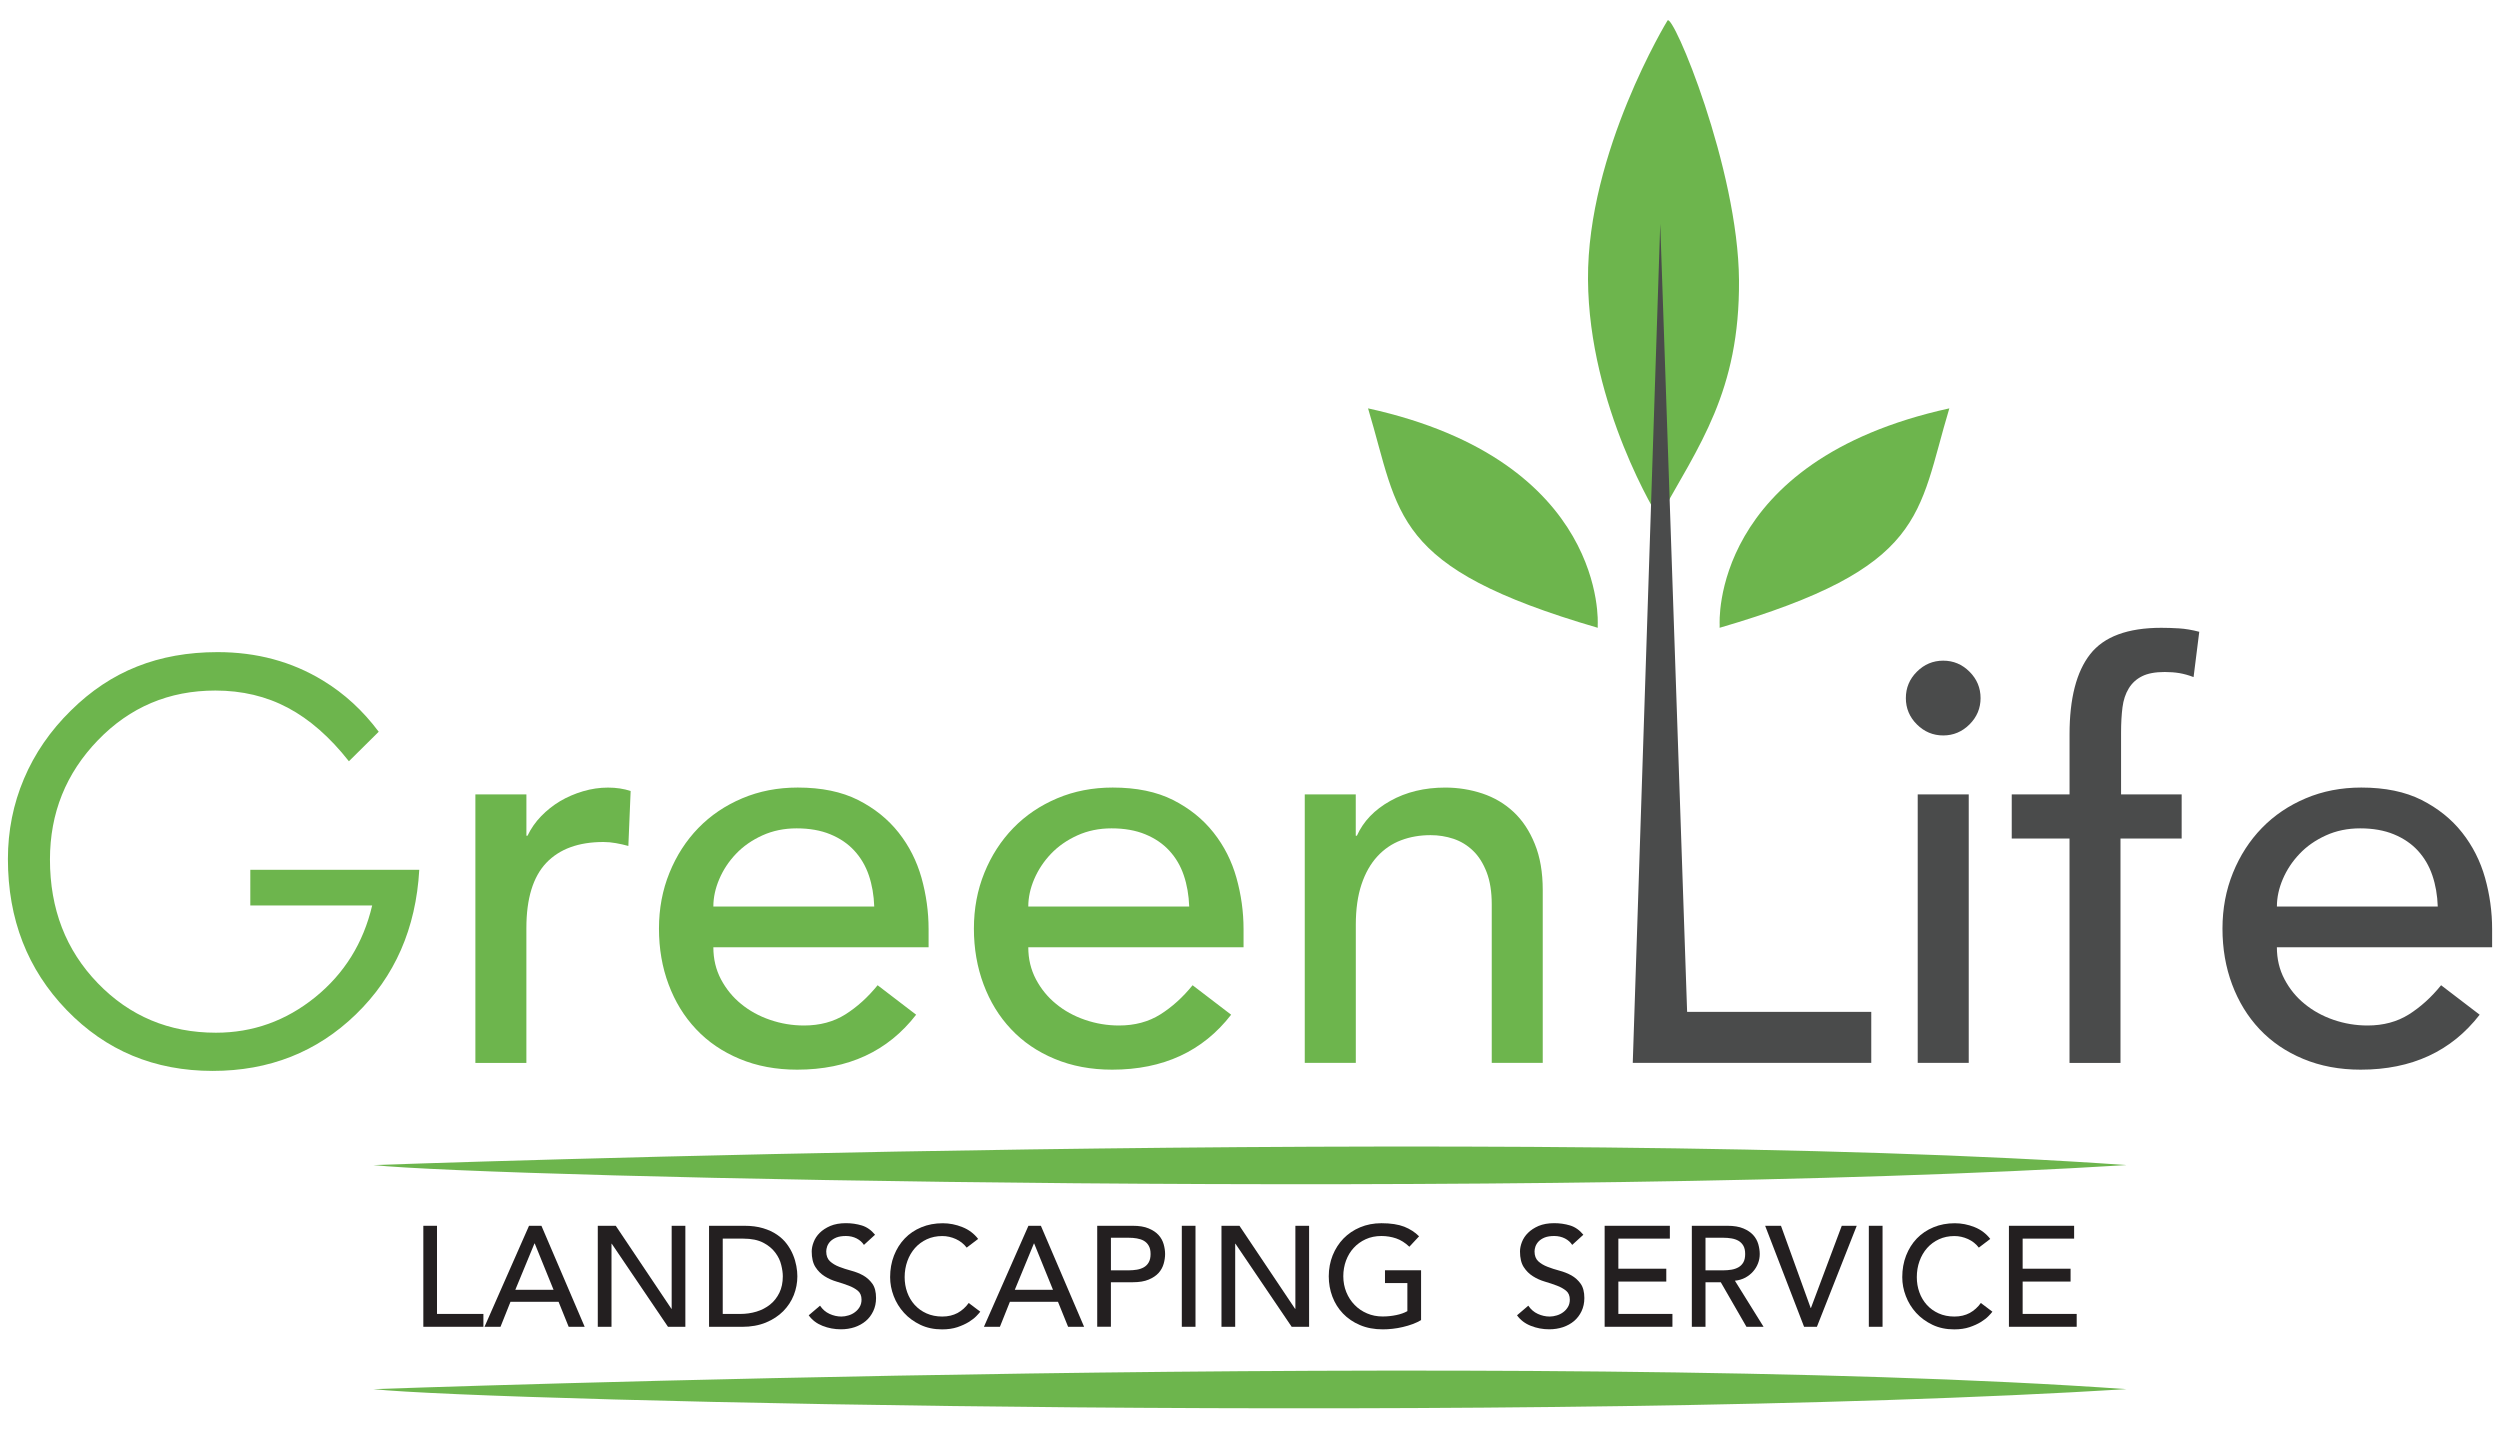 <?xml version="1.0" encoding="utf-8"?>
<!-- Generator: Adobe Illustrator 16.0.0, SVG Export Plug-In . SVG Version: 6.00 Build 0)  -->
<!DOCTYPE svg PUBLIC "-//W3C//DTD SVG 1.1//EN" "http://www.w3.org/Graphics/SVG/1.1/DTD/svg11.dtd">
<svg version="1.1" id="Layer_1" xmlns="http://www.w3.org/2000/svg" xmlns:xlink="http://www.w3.org/1999/xlink" x="0px" y="0px"
	 width="105px" height="60px" viewBox="0 0 105 60" enable-background="new 0 0 105 60" xml:space="preserve">
<g>
	<g>
		<path fill="#6DB54D" d="M19.967,33.364h2.142V35.1h0.047c0.144-0.301,0.333-0.574,0.572-0.82c0.238-0.246,0.503-0.455,0.797-0.632
			c0.293-0.173,0.615-0.312,0.963-0.415c0.348-0.103,0.698-0.154,1.047-0.154c0.348,0,0.665,0.048,0.952,0.143l-0.096,2.308
			c-0.175-0.048-0.348-0.088-0.523-0.118c-0.174-0.032-0.35-0.048-0.524-0.048c-1.047,0-1.847,0.294-2.403,0.879
			c-0.555,0.589-0.833,1.499-0.833,2.737v5.662h-2.142V33.364z"/>
		<path fill="#6DB54D" d="M29.961,39.787c0,0.491,0.106,0.939,0.32,1.345c0.215,0.404,0.496,0.75,0.845,1.033
			c0.349,0.287,0.752,0.51,1.214,0.668c0.459,0.158,0.935,0.238,1.428,0.238c0.666,0,1.245-0.156,1.736-0.465
			c0.491-0.31,0.943-0.717,1.356-1.226l1.618,1.238c-1.19,1.538-2.854,2.308-4.997,2.308c-0.889,0-1.694-0.151-2.415-0.453
			c-0.721-0.3-1.332-0.716-1.832-1.249c-0.5-0.53-0.884-1.157-1.153-1.88c-0.271-0.721-0.404-1.503-0.404-2.342
			c0-0.842,0.146-1.621,0.441-2.345c0.292-0.72,0.696-1.348,1.212-1.88c0.515-0.53,1.13-0.946,1.844-1.248s1.491-0.452,2.331-0.452
			c1,0,1.844,0.175,2.534,0.522c0.69,0.35,1.256,0.805,1.702,1.369c0.444,0.562,0.764,1.198,0.963,1.902
			c0.197,0.707,0.297,1.425,0.297,2.153v0.762H29.961z M36.718,38.073c-0.016-0.476-0.092-0.91-0.226-1.307
			c-0.135-0.398-0.338-0.741-0.607-1.035c-0.27-0.295-0.606-0.523-1.011-0.69c-0.405-0.167-0.877-0.25-1.416-0.25
			c-0.522,0-1.003,0.099-1.44,0.297c-0.436,0.199-0.805,0.456-1.106,0.773c-0.302,0.317-0.536,0.67-0.701,1.059
			c-0.167,0.389-0.25,0.773-0.25,1.153H36.718z"/>
		<path fill="#6DB54D" d="M43.188,39.787c0,0.491,0.108,0.939,0.322,1.345c0.215,0.404,0.496,0.75,0.846,1.033
			c0.347,0.287,0.752,0.51,1.213,0.668c0.459,0.158,0.936,0.238,1.428,0.238c0.667,0,1.244-0.156,1.736-0.465
			c0.492-0.31,0.943-0.717,1.356-1.226l1.619,1.238c-1.191,1.538-2.855,2.308-4.997,2.308c-0.889,0-1.693-0.151-2.415-0.453
			c-0.723-0.3-1.332-0.716-1.832-1.249c-0.5-0.53-0.885-1.157-1.154-1.88c-0.27-0.721-0.406-1.503-0.406-2.342
			c0-0.842,0.146-1.621,0.44-2.345c0.293-0.72,0.698-1.348,1.214-1.88c0.515-0.53,1.13-0.946,1.844-1.248s1.49-0.452,2.331-0.452
			c1,0,1.844,0.175,2.534,0.522c0.69,0.35,1.256,0.805,1.701,1.369c0.445,0.562,0.766,1.198,0.963,1.902
			c0.198,0.707,0.298,1.425,0.298,2.153v0.762H43.188z M49.947,38.073c-0.018-0.476-0.092-0.91-0.227-1.307
			c-0.134-0.398-0.336-0.741-0.606-1.035c-0.27-0.295-0.607-0.523-1.012-0.69s-0.877-0.25-1.416-0.25
			c-0.524,0-1.004,0.099-1.44,0.297c-0.437,0.199-0.804,0.456-1.106,0.773c-0.302,0.317-0.534,0.67-0.702,1.059
			c-0.166,0.389-0.25,0.773-0.25,1.153H49.947z"/>
		<path fill="#6DB54D" d="M54.8,33.364h2.142V35.1h0.048c0.27-0.603,0.737-1.091,1.403-1.463c0.666-0.373,1.437-0.559,2.309-0.559
			c0.538,0,1.059,0.084,1.558,0.249c0.499,0.168,0.937,0.425,1.31,0.775c0.373,0.348,0.67,0.795,0.891,1.343
			c0.224,0.547,0.334,1.193,0.334,1.939v7.256h-2.142v-6.661c0-0.523-0.071-0.972-0.213-1.344c-0.145-0.373-0.333-0.676-0.572-0.904
			c-0.238-0.231-0.511-0.396-0.819-0.501c-0.311-0.103-0.632-0.154-0.964-0.154c-0.445,0-0.857,0.07-1.237,0.214
			c-0.382,0.143-0.715,0.37-0.999,0.678c-0.286,0.31-0.508,0.702-0.667,1.179c-0.158,0.476-0.238,1.039-0.238,1.688v5.806H54.8
			V33.364z"/>
		<path fill="#6DB54D" d="M10.511,38.03h5.12c-0.371,1.58-1.172,2.865-2.398,3.857c-1.228,0.991-2.616,1.487-4.165,1.487
			c-1.968,0-3.621-0.694-4.961-2.08c-1.341-1.386-2.009-3.116-2.009-5.193c0-1.95,0.671-3.622,2.015-5.013
			c1.344-1.391,2.987-2.085,4.932-2.085c1.124,0,2.14,0.242,3.05,0.726c0.908,0.483,1.762,1.231,2.559,2.244l1.252-1.24
			c-0.659-0.88-1.438-1.602-2.347-2.153c-1.306-0.795-2.779-1.191-4.421-1.191c-1.24,0-2.366,0.201-3.381,0.605
			c-1.015,0.401-1.94,1.018-2.777,1.846c-0.868,0.852-1.525,1.808-1.974,2.869c-0.45,1.062-0.674,2.185-0.674,3.369
			c0,2.526,0.822,4.641,2.469,6.345c1.646,1.704,3.688,2.555,6.129,2.555c2.377,0,4.383-0.791,6.018-2.376
			c1.634-1.584,2.521-3.606,2.661-6.07h-7.096V38.03z"/>
		<path fill="#6DB54D" d="M72.226,26.236c0,0-0.428-6.872,9.646-9.085c-1.354,4.493-0.93,6.673-9.648,9.216"/>
		<path fill="#6DB54D" d="M67.104,26.236c0,0,0.43-6.872-9.646-9.085c1.354,4.493,0.93,6.673,9.647,9.216"/>
		<path fill="#6DB54D" d="M70.033,0.866c0,0-3.369,5.517-3.337,10.868c0.033,5.352,2.974,10.026,2.974,10.026
			c1.685-3.055,3.402-5.302,3.368-9.993C73.006,7.076,70.249,0.491,70.033,0.866z"/>
	</g>
	<g>
		<path fill="#4A4B4B" d="M69.73,9.399L69.73,9.399l1.129,33.1h7.734v2.142H68.576L69.73,9.399z"/>
		<path fill="#4A4B4B" d="M80.046,29.32c0-0.43,0.153-0.799,0.463-1.108c0.309-0.309,0.679-0.464,1.106-0.464
			s0.797,0.155,1.105,0.464c0.31,0.309,0.464,0.679,0.464,1.108c0,0.427-0.154,0.796-0.464,1.105
			c-0.309,0.308-0.678,0.464-1.105,0.464s-0.798-0.156-1.106-0.464C80.199,30.116,80.046,29.747,80.046,29.32z M80.544,33.364h2.143
			v11.276h-2.143V33.364z"/>
		<path fill="#4A4B4B" d="M86.921,35.218h-2.428v-1.854h2.428v-2.522c0-1.507,0.289-2.63,0.868-3.368
			c0.578-0.736,1.574-1.106,2.985-1.106c0.238,0,0.488,0.008,0.749,0.024c0.263,0.017,0.544,0.064,0.846,0.143l-0.239,1.903
			c-0.205-0.079-0.404-0.134-0.595-0.167c-0.189-0.031-0.395-0.047-0.617-0.047c-0.396,0-0.715,0.059-0.953,0.179
			c-0.237,0.118-0.424,0.29-0.558,0.511c-0.136,0.223-0.224,0.488-0.263,0.797c-0.039,0.309-0.059,0.663-0.059,1.059v2.595h2.545
			v1.854h-2.569v9.423h-2.141V35.218z"/>
		<path fill="#4A4B4B" d="M95.629,39.787c0,0.491,0.106,0.939,0.321,1.345c0.213,0.404,0.495,0.75,0.845,1.033
			c0.349,0.287,0.753,0.51,1.213,0.668c0.459,0.158,0.937,0.238,1.428,0.238c0.665,0,1.244-0.156,1.736-0.465
			c0.491-0.31,0.942-0.717,1.354-1.226l1.62,1.238c-1.19,1.538-2.855,2.308-4.997,2.308c-0.888,0-1.693-0.151-2.415-0.453
			c-0.722-0.3-1.332-0.716-1.834-1.249c-0.498-0.53-0.882-1.157-1.152-1.88c-0.27-0.721-0.404-1.503-0.404-2.342
			c0-0.842,0.147-1.621,0.441-2.345c0.293-0.72,0.696-1.348,1.213-1.88c0.514-0.53,1.13-0.946,1.844-1.248
			c0.713-0.302,1.491-0.452,2.332-0.452c0.999,0,1.843,0.175,2.533,0.522c0.689,0.35,1.257,0.805,1.702,1.369
			c0.443,0.562,0.765,1.198,0.963,1.902c0.198,0.707,0.297,1.425,0.297,2.153v0.762H95.629z M102.386,38.073
			c-0.016-0.476-0.092-0.91-0.227-1.307c-0.135-0.398-0.337-0.741-0.605-1.035c-0.271-0.295-0.607-0.523-1.012-0.69
			s-0.878-0.25-1.417-0.25c-0.522,0-1.003,0.099-1.438,0.297c-0.437,0.199-0.806,0.456-1.105,0.773
			c-0.303,0.317-0.536,0.67-0.703,1.059c-0.166,0.389-0.249,0.773-0.249,1.153H102.386z"/>
	</g>
	<g>
		<g>
			<path fill="#231F20" d="M17.78,51.483h0.574v3.702h1.949v0.54H17.78V51.483z"/>
			<path fill="#231F20" d="M22.219,51.483h0.521l1.816,4.242h-0.672l-0.424-1.049h-2.02l-0.419,1.049H20.35L22.219,51.483z
				 M23.25,54.173l-0.791-1.947h-0.012l-0.804,1.947H23.25z"/>
			<path fill="#231F20" d="M25.107,51.483h0.755l2.337,3.487h0.011v-3.487h0.575v4.242h-0.73l-2.36-3.487h-0.012v3.487h-0.576
				V51.483z"/>
			<path fill="#231F20" d="M29.78,51.483h1.481c0.298,0,0.562,0.034,0.787,0.102c0.225,0.067,0.42,0.158,0.587,0.272
				c0.166,0.113,0.304,0.244,0.414,0.393c0.109,0.148,0.196,0.299,0.259,0.455c0.065,0.155,0.11,0.312,0.139,0.468
				c0.029,0.154,0.042,0.299,0.042,0.431c0,0.272-0.05,0.535-0.149,0.788c-0.101,0.256-0.249,0.479-0.444,0.678
				c-0.197,0.198-0.438,0.356-0.728,0.477c-0.29,0.119-0.625,0.18-1.003,0.18H29.78V51.483z M30.356,55.186h0.724
				c0.245,0,0.475-0.032,0.692-0.098c0.218-0.066,0.408-0.166,0.573-0.298c0.164-0.131,0.292-0.297,0.389-0.494
				c0.096-0.197,0.144-0.428,0.144-0.692c0-0.136-0.021-0.293-0.067-0.477c-0.043-0.182-0.126-0.353-0.249-0.517
				c-0.121-0.164-0.29-0.305-0.506-0.417c-0.216-0.113-0.496-0.171-0.839-0.171h-0.862V55.186z"/>
			<path fill="#231F20" d="M34.442,54.838c0.103,0.156,0.236,0.271,0.398,0.345c0.162,0.074,0.329,0.112,0.5,0.112
				c0.096,0,0.193-0.017,0.292-0.047c0.101-0.028,0.192-0.074,0.273-0.135c0.082-0.06,0.149-0.133,0.2-0.221
				c0.053-0.087,0.079-0.19,0.079-0.307c0-0.163-0.052-0.288-0.155-0.374c-0.104-0.085-0.233-0.158-0.387-0.215
				c-0.154-0.059-0.322-0.115-0.503-0.168c-0.184-0.054-0.35-0.128-0.505-0.226c-0.153-0.096-0.282-0.223-0.386-0.386
				c-0.104-0.162-0.156-0.381-0.156-0.656c0-0.122,0.027-0.256,0.082-0.395c0.053-0.141,0.138-0.27,0.254-0.385
				c0.114-0.114,0.264-0.212,0.446-0.291c0.181-0.076,0.4-0.116,0.656-0.116c0.231,0,0.453,0.032,0.665,0.096
				c0.211,0.064,0.397,0.195,0.557,0.39l-0.467,0.427c-0.072-0.113-0.173-0.202-0.306-0.271c-0.131-0.067-0.281-0.103-0.449-0.103
				c-0.162,0-0.292,0.021-0.399,0.062c-0.105,0.043-0.19,0.098-0.255,0.162c-0.064,0.066-0.108,0.139-0.135,0.213
				c-0.026,0.077-0.039,0.146-0.039,0.21c0,0.18,0.053,0.318,0.156,0.414c0.104,0.095,0.232,0.173,0.386,0.232
				c0.155,0.061,0.321,0.114,0.503,0.163c0.183,0.048,0.351,0.114,0.505,0.199c0.153,0.087,0.282,0.203,0.387,0.349
				c0.104,0.146,0.155,0.346,0.155,0.603c0,0.203-0.04,0.386-0.118,0.55c-0.077,0.163-0.182,0.303-0.314,0.414
				c-0.132,0.112-0.288,0.197-0.467,0.259c-0.179,0.059-0.372,0.089-0.575,0.089c-0.272,0-0.529-0.048-0.773-0.145
				c-0.244-0.096-0.438-0.243-0.581-0.443L34.442,54.838z"/>
			<path fill="#231F20" d="M40.601,52.4c-0.12-0.157-0.272-0.276-0.455-0.36c-0.184-0.083-0.374-0.126-0.569-0.126
				c-0.24,0-0.457,0.046-0.65,0.135c-0.194,0.09-0.36,0.213-0.498,0.368c-0.138,0.157-0.245,0.34-0.32,0.549
				c-0.075,0.211-0.114,0.435-0.114,0.674c0,0.226,0.036,0.436,0.108,0.638c0.072,0.199,0.175,0.374,0.312,0.526
				c0.136,0.15,0.302,0.271,0.497,0.358c0.196,0.088,0.418,0.133,0.666,0.133c0.243,0,0.456-0.052,0.641-0.15
				c0.183-0.102,0.34-0.241,0.467-0.42l0.486,0.366c-0.034,0.044-0.089,0.106-0.168,0.188c-0.08,0.083-0.187,0.163-0.318,0.246
				c-0.132,0.081-0.291,0.153-0.476,0.216c-0.186,0.062-0.4,0.093-0.645,0.093c-0.335,0-0.637-0.063-0.907-0.191
				c-0.27-0.129-0.5-0.296-0.688-0.503c-0.19-0.208-0.335-0.443-0.435-0.705c-0.1-0.262-0.15-0.525-0.15-0.794
				c0-0.327,0.054-0.629,0.162-0.907s0.26-0.518,0.453-0.719c0.193-0.202,0.426-0.358,0.698-0.47
				c0.271-0.113,0.571-0.169,0.899-0.169c0.278,0,0.554,0.054,0.822,0.162c0.27,0.107,0.491,0.274,0.663,0.497L40.601,52.4z"/>
			<path fill="#231F20" d="M43.194,51.483h0.523l1.815,4.242h-0.672l-0.425-1.049h-2.02l-0.419,1.049h-0.671L43.194,51.483z
				 M44.226,54.173l-0.791-1.947h-0.011l-0.803,1.947H44.226z"/>
			<path fill="#231F20" d="M46.083,51.483h1.491c0.272,0,0.496,0.036,0.67,0.111c0.178,0.073,0.316,0.167,0.418,0.281
				c0.102,0.112,0.171,0.241,0.212,0.383c0.04,0.143,0.06,0.279,0.06,0.41c0,0.132-0.02,0.269-0.06,0.41
				c-0.041,0.143-0.111,0.271-0.212,0.385c-0.103,0.112-0.241,0.207-0.418,0.28c-0.174,0.074-0.398,0.111-0.67,0.111h-0.916v1.87
				h-0.575V51.483z M46.659,53.354h0.754c0.113,0,0.223-0.01,0.334-0.027c0.109-0.018,0.207-0.052,0.293-0.1
				c0.084-0.048,0.154-0.116,0.205-0.206c0.053-0.091,0.079-0.207,0.079-0.352c0-0.144-0.026-0.26-0.079-0.35
				c-0.051-0.09-0.121-0.158-0.205-0.207c-0.086-0.049-0.185-0.08-0.293-0.099c-0.111-0.019-0.221-0.027-0.334-0.027h-0.754V53.354z
				"/>
			<path fill="#231F20" d="M49.636,51.483h0.575v4.242h-0.575V51.483z"/>
			<path fill="#231F20" d="M51.302,51.483h0.755l2.336,3.487h0.013v-3.487h0.576v4.242H54.25l-2.36-3.487h-0.012v3.487h-0.576
				V51.483z"/>
			<path fill="#231F20" d="M59.685,53.354v2.09c-0.104,0.063-0.222,0.12-0.354,0.168s-0.269,0.09-0.41,0.122
				c-0.142,0.034-0.286,0.06-0.432,0.075c-0.147,0.017-0.283,0.024-0.411,0.024c-0.359,0-0.68-0.06-0.961-0.181
				c-0.282-0.119-0.519-0.282-0.713-0.485c-0.193-0.202-0.342-0.439-0.444-0.709c-0.102-0.271-0.152-0.555-0.152-0.854
				c0-0.315,0.057-0.609,0.164-0.88c0.11-0.271,0.263-0.508,0.455-0.707c0.195-0.199,0.427-0.357,0.698-0.47
				c0.272-0.114,0.57-0.172,0.894-0.172c0.392,0,0.711,0.05,0.959,0.146c0.246,0.099,0.455,0.233,0.623,0.404l-0.408,0.438
				c-0.176-0.168-0.361-0.284-0.556-0.351c-0.196-0.066-0.402-0.1-0.618-0.1c-0.244,0-0.463,0.046-0.659,0.135
				c-0.196,0.09-0.364,0.211-0.503,0.363c-0.141,0.152-0.247,0.33-0.324,0.535c-0.075,0.206-0.114,0.426-0.114,0.656
				c0,0.24,0.043,0.463,0.127,0.67c0.083,0.205,0.2,0.384,0.348,0.535c0.146,0.152,0.322,0.271,0.521,0.356
				c0.198,0.086,0.417,0.13,0.653,0.13c0.203,0,0.395-0.021,0.577-0.059c0.181-0.037,0.337-0.092,0.465-0.165v-1.18h-0.94v-0.538
				H59.685z"/>
			<path fill="#231F20" d="M64.189,54.838c0.104,0.156,0.237,0.271,0.399,0.345c0.161,0.074,0.329,0.112,0.5,0.112
				c0.096,0,0.193-0.017,0.294-0.047c0.098-0.028,0.19-0.074,0.272-0.135c0.083-0.06,0.147-0.133,0.2-0.221
				c0.052-0.087,0.078-0.19,0.078-0.307c0-0.163-0.052-0.288-0.156-0.374c-0.104-0.085-0.233-0.158-0.387-0.215
				c-0.153-0.059-0.322-0.115-0.503-0.168c-0.182-0.054-0.35-0.128-0.503-0.226c-0.153-0.096-0.282-0.223-0.387-0.386
				c-0.104-0.162-0.156-0.381-0.156-0.656c0-0.122,0.027-0.256,0.081-0.395c0.055-0.141,0.139-0.27,0.256-0.385
				c0.114-0.114,0.264-0.212,0.444-0.291c0.184-0.076,0.401-0.116,0.657-0.116c0.231,0,0.454,0.032,0.665,0.096
				c0.211,0.064,0.398,0.195,0.558,0.39l-0.468,0.427c-0.072-0.113-0.173-0.202-0.305-0.271c-0.133-0.067-0.282-0.103-0.45-0.103
				c-0.159,0-0.292,0.021-0.398,0.062c-0.106,0.043-0.191,0.098-0.254,0.162c-0.064,0.066-0.108,0.139-0.136,0.213
				c-0.026,0.077-0.039,0.146-0.039,0.21c0,0.18,0.053,0.318,0.156,0.414c0.104,0.095,0.233,0.173,0.388,0.232
				c0.152,0.061,0.32,0.114,0.502,0.163c0.181,0.048,0.35,0.114,0.503,0.199c0.153,0.087,0.283,0.203,0.387,0.349
				c0.104,0.146,0.156,0.346,0.156,0.603c0,0.203-0.04,0.386-0.117,0.55c-0.077,0.163-0.184,0.303-0.314,0.414
				c-0.132,0.112-0.288,0.197-0.468,0.259c-0.18,0.059-0.372,0.089-0.576,0.089c-0.271,0-0.529-0.048-0.771-0.145
				c-0.245-0.096-0.438-0.243-0.582-0.443L64.189,54.838z"/>
			<path fill="#231F20" d="M67.395,51.483h2.739v0.539h-2.163v1.264h2.013v0.54h-2.013v1.359h2.271v0.54h-2.847V51.483z"/>
			<path fill="#231F20" d="M71.057,51.483h1.491c0.272,0,0.495,0.036,0.672,0.111c0.176,0.073,0.313,0.167,0.417,0.281
				c0.101,0.112,0.171,0.241,0.212,0.383c0.04,0.143,0.06,0.279,0.06,0.41c0,0.137-0.023,0.267-0.072,0.393
				c-0.049,0.127-0.117,0.24-0.207,0.341c-0.09,0.104-0.199,0.189-0.328,0.26c-0.131,0.069-0.275,0.111-0.436,0.128l1.204,1.936
				h-0.719l-1.077-1.87h-0.643v1.87h-0.574V51.483z M71.631,53.354h0.755c0.112,0,0.223-0.01,0.333-0.027
				c0.111-0.018,0.207-0.052,0.294-0.1c0.085-0.048,0.154-0.116,0.207-0.206c0.052-0.091,0.077-0.207,0.077-0.352
				c0-0.144-0.025-0.26-0.077-0.35c-0.053-0.09-0.122-0.158-0.207-0.207c-0.087-0.049-0.183-0.08-0.294-0.099
				c-0.11-0.019-0.221-0.027-0.333-0.027h-0.755V53.354z"/>
			<path fill="#231F20" d="M74.136,51.483h0.665l1.247,3.452h0.012l1.294-3.452h0.629l-1.673,4.242h-0.539L74.136,51.483z"/>
			<path fill="#231F20" d="M78.491,51.483h0.576v4.242h-0.576V51.483z"/>
			<path fill="#231F20" d="M83.111,52.4c-0.12-0.157-0.271-0.276-0.455-0.36c-0.186-0.083-0.374-0.126-0.569-0.126
				c-0.24,0-0.457,0.046-0.65,0.135c-0.194,0.09-0.36,0.213-0.498,0.368c-0.139,0.157-0.244,0.34-0.32,0.549
				c-0.076,0.211-0.113,0.435-0.113,0.674c0,0.226,0.035,0.436,0.108,0.638c0.071,0.199,0.175,0.374,0.312,0.526
				c0.135,0.15,0.302,0.271,0.497,0.358c0.194,0.088,0.417,0.133,0.665,0.133c0.243,0,0.457-0.052,0.641-0.15
				c0.183-0.102,0.339-0.241,0.467-0.42l0.485,0.366c-0.031,0.044-0.088,0.106-0.167,0.188c-0.08,0.083-0.187,0.163-0.318,0.246
				c-0.132,0.081-0.29,0.153-0.477,0.216c-0.186,0.062-0.399,0.093-0.643,0.093c-0.336,0-0.639-0.063-0.909-0.191
				c-0.269-0.129-0.499-0.296-0.689-0.503c-0.188-0.208-0.334-0.443-0.433-0.705c-0.101-0.262-0.15-0.525-0.15-0.794
				c0-0.327,0.053-0.629,0.161-0.907c0.109-0.278,0.259-0.518,0.452-0.719c0.195-0.202,0.428-0.358,0.699-0.47
				c0.271-0.113,0.57-0.169,0.897-0.169c0.28,0,0.555,0.054,0.825,0.162c0.27,0.107,0.489,0.274,0.662,0.497L83.111,52.4z"/>
			<path fill="#231F20" d="M84.375,51.483h2.738v0.539h-2.162v1.264h2.013v0.54h-2.013v1.359h2.27v0.54h-2.846V51.483z"/>
		</g>
		<path fill="#6DB54D" d="M15.681,48.933c0,0,48.871-1.752,73.636,0C64.783,50.446,20.584,49.457,15.681,48.933z"/>
		<path fill="#6DB54D" d="M15.681,58.344c0,0,48.871-1.752,73.636,0C64.783,59.858,20.584,58.869,15.681,58.344z"/>
	</g>
</g>
</svg>
